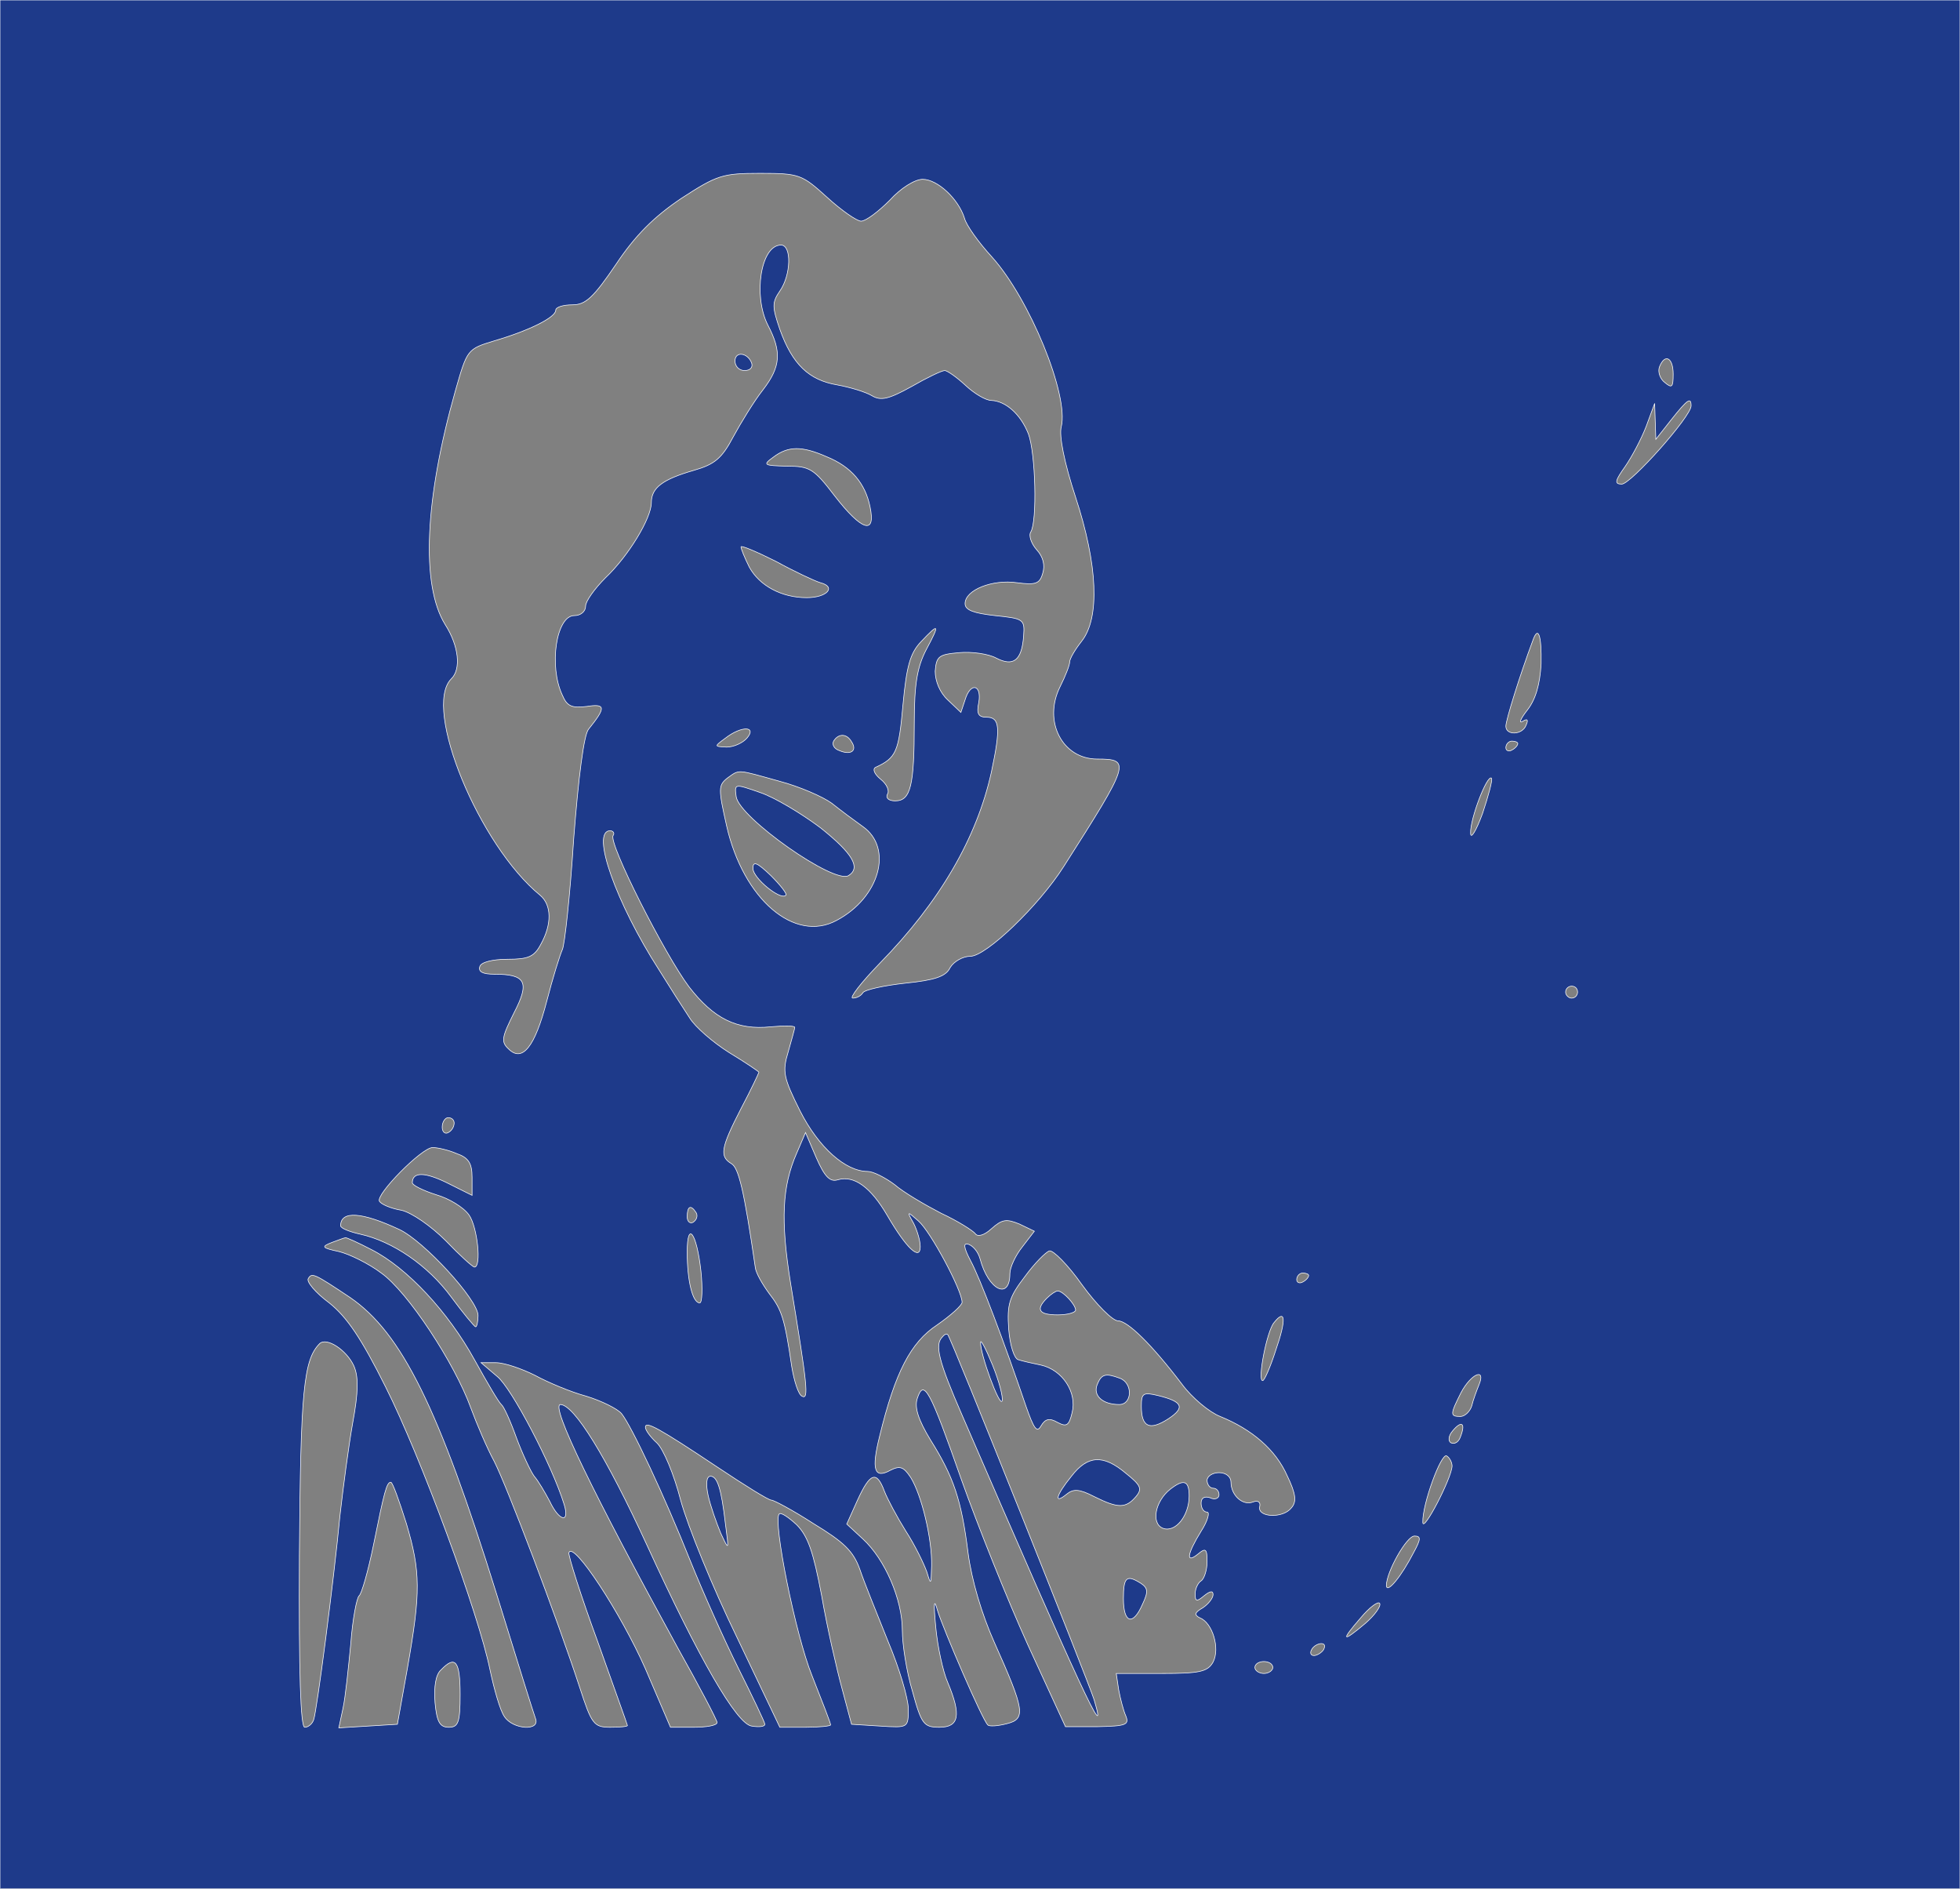 <?xml version="1.0" standalone="no"?>
<!DOCTYPE svg PUBLIC "-//W3C//DTD SVG 20010904//EN"
 "http://www.w3.org/TR/2001/REC-SVG-20010904/DTD/svg10.dtd">
<svg version="1.0" xmlns="http://www.w3.org/2000/svg"
 width="328pt" height="316pt" viewBox="0 0 328 316"
 preserveAspectRatio="xMidYMid meet">

<rect x="0" y="0" width="328" height="316" fill="#808080" stroke="none"/>

<g transform="translate(0,316) scale(0.1,-0.1)"
fill="#1e3a8a" stroke="#FFFFFFFF">
<path d="M0 1580 l0 -1580 1640 0 1640 0 0 1580 0 1580 -1640 0 -1640 0 0
-1580z m1384 1250 c24 -22 50 -40 57 -40 8 0 29 16 48 35 18 20 42 35 55 35
25 0 60 -33 70 -65 3 -12 24 -41 46 -65 63 -70 129 -231 116 -284 -4 -15 5
-60 24 -118 37 -113 41 -202 10 -241 -11 -14 -20 -29 -20 -35 0 -5 -7 -23 -16
-41 -29 -58 4 -121 62 -121 57 0 55 -6 -56 -180 -42 -66 -130 -150 -156 -150
-13 0 -28 -9 -34 -19 -7 -15 -26 -21 -75 -26 -36 -4 -68 -11 -71 -16 -3 -5
-10 -9 -17 -9 -6 0 14 26 45 58 101 103 163 211 187 320 16 75 14 92 -8 92
-14 0 -17 6 -13 25 5 30 -14 34 -23 4 l-7 -21 -22 21 c-13 12 -21 31 -21 48 2
25 6 28 40 31 21 2 49 -2 62 -9 29 -15 43 -4 46 37 2 28 0 29 -48 34 -35 4
-50 9 -50 20 0 23 46 41 87 35 31 -4 38 -2 43 16 4 13 1 27 -10 39 -9 10 -14
24 -10 30 11 18 8 132 -4 164 -13 33 -38 55 -62 56 -9 0 -28 11 -43 25 -15 14
-31 25 -35 25 -5 0 -30 -12 -56 -27 -38 -21 -51 -24 -66 -15 -10 6 -36 14 -58
18 -47 8 -75 34 -96 93 -13 38 -13 45 0 64 19 27 20 77 2 77 -34 0 -47 -85
-22 -134 23 -44 22 -69 -8 -108 -15 -19 -37 -55 -50 -79 -19 -36 -31 -46 -66
-56 -52 -15 -71 -29 -71 -54 0 -26 -38 -89 -77 -126 -18 -18 -33 -39 -33 -47
0 -9 -8 -16 -19 -16 -30 0 -43 -84 -20 -133 8 -19 16 -22 41 -19 32 5 32 -2 3
-38 -8 -9 -17 -81 -25 -184 -6 -94 -15 -177 -19 -185 -4 -9 -16 -47 -26 -86
-20 -77 -41 -103 -64 -80 -13 12 -11 20 9 60 27 52 20 65 -33 65 -19 0 -27 4
-24 13 2 7 21 12 46 12 35 0 45 4 56 25 19 34 18 66 -1 82 -102 83 -197 313
-149 362 17 16 13 55 -10 91 -41 66 -34 211 17 391 20 70 20 70 66 84 58 17
102 39 102 51 0 5 12 9 28 9 22 0 35 12 73 68 32 48 63 79 109 110 60 39 69
42 132 42 66 0 70 -2 112 -40z m1416 -296 c0 -22 -2 -24 -14 -14 -8 6 -12 18
-9 26 9 23 23 16 23 -12z m30 -53 c0 -18 -101 -131 -116 -131 -13 0 -11 6 6
30 11 16 27 46 35 67 l14 38 1 -30 1 -30 26 33 c27 34 33 38 33 23z m-1447
-85 c42 -17 65 -45 73 -84 10 -48 -14 -40 -59 18 -35 46 -42 50 -80 50 -39 1
-41 2 -23 15 25 19 48 19 89 1z m-10 -211 c27 -7 11 -25 -23 -25 -42 0 -79 20
-96 51 -8 16 -14 31 -14 34 0 3 26 -8 58 -24 31 -17 65 -33 75 -36z m177 -112
c-15 -29 -20 -57 -20 -123 0 -105 -6 -130 -32 -130 -11 0 -16 5 -13 11 4 6 -1
17 -11 25 -11 9 -14 17 -9 20 35 16 39 26 46 104 6 65 12 87 30 106 31 33 32
30 9 -13z m1029 -24 c-2 -34 -9 -59 -23 -77 -11 -14 -15 -23 -8 -19 8 5 10 3
6 -6 -6 -17 -34 -18 -34 -2 0 10 23 84 45 143 9 26 15 10 14 -39z m-1329 -124
c-7 -8 -22 -15 -34 -15 -21 1 -21 1 -2 15 27 21 53 20 36 0z m175 -6 c10 -15
-1 -23 -20 -15 -9 3 -13 10 -10 16 8 13 22 13 30 -1z m1115 -3 c0 -3 -4 -8
-10 -11 -5 -3 -10 -1 -10 4 0 6 5 11 10 11 6 0 10 -2 10 -4z m-1236 -63 c34
-9 73 -26 88 -37 15 -12 38 -29 52 -39 51 -36 28 -119 -44 -157 -70 -38 -156
35 -184 158 -14 62 -14 68 1 80 21 15 15 15 87 -5z m1177 -54 c-11 -30 -20
-44 -20 -33 -1 24 28 99 35 92 2 -3 -5 -29 -15 -59z m-1455 -37 c-8 -13 87
-200 127 -253 41 -53 80 -73 137 -67 22 2 40 2 40 -1 0 -2 -5 -20 -11 -41 -10
-33 -8 -43 20 -99 31 -61 76 -101 113 -101 9 0 29 -10 45 -22 15 -13 51 -34
78 -48 28 -13 53 -29 57 -34 4 -6 15 -3 27 8 18 16 25 17 47 8 l25 -12 -20
-26 c-12 -15 -21 -35 -21 -45 0 -45 -36 -28 -50 25 -3 11 -11 21 -19 24 -9 3
-9 -4 3 -27 16 -29 57 -138 93 -244 13 -37 18 -45 25 -33 7 12 14 14 28 6 15
-8 19 -5 24 16 9 34 -16 72 -52 80 -15 3 -32 7 -38 9 -7 2 -14 25 -16 51 -3
42 1 54 27 88 16 22 35 41 41 43 6 2 31 -23 55 -57 24 -33 51 -60 60 -60 16 0
56 -39 107 -106 17 -23 46 -47 64 -54 54 -22 93 -56 112 -99 15 -31 16 -44 7
-54 -14 -18 -57 -16 -53 2 2 8 -3 11 -11 8 -17 -7 -37 11 -37 33 0 9 -8 16
-20 16 -11 0 -20 -6 -20 -13 0 -7 5 -13 10 -13 6 0 10 -5 10 -11 0 -6 -7 -9
-15 -5 -9 3 -15 0 -15 -9 0 -8 4 -15 10 -15 5 0 1 -15 -10 -32 -24 -39 -26
-55 -5 -38 13 11 15 8 15 -13 0 -14 -5 -29 -10 -32 -5 -3 -10 -13 -10 -22 0
-13 3 -13 15 -3 10 8 15 9 15 2 0 -6 -8 -16 -17 -22 -14 -8 -15 -12 -5 -17 21
-8 34 -51 22 -74 -9 -16 -22 -19 -86 -19 l-76 0 4 -27 c3 -16 8 -35 12 -44 6
-15 0 -17 -47 -18 l-54 0 -63 137 c-34 75 -84 200 -111 276 -53 151 -63 170
-74 136 -5 -15 2 -36 22 -69 39 -62 52 -101 63 -189 6 -46 23 -103 44 -150 51
-114 53 -128 21 -136 -15 -4 -30 -5 -32 -2 -9 8 -74 159 -84 191 -6 22 -7 14
-3 -28 3 -32 12 -74 20 -92 23 -55 19 -75 -14 -75 -26 0 -30 5 -45 60 -10 33
-17 79 -17 102 0 52 -29 119 -66 153 l-27 25 18 40 c21 46 32 50 45 15 5 -13
21 -43 36 -67 15 -23 30 -54 35 -68 7 -23 7 -22 8 10 1 46 -17 119 -35 148
-12 18 -18 20 -34 12 -27 -15 -32 1 -18 57 26 107 52 157 96 186 23 16 42 33
42 38 0 20 -53 119 -73 136 -19 17 -20 17 -8 -4 6 -12 11 -29 11 -39 0 -24
-23 -3 -55 52 -28 48 -56 68 -83 60 -13 -4 -22 5 -36 37 l-18 42 -15 -35 c-24
-55 -27 -111 -10 -217 28 -171 31 -196 19 -189 -6 3 -13 25 -17 49 -12 82 -17
96 -38 123 -11 15 -22 34 -23 43 -19 131 -28 167 -40 174 -20 12 -18 26 16 92
17 32 30 60 30 61 0 1 -22 16 -50 33 -27 17 -57 43 -66 58 -10 15 -33 51 -51
80 -72 112 -115 233 -82 233 5 0 8 -4 5 -8z m1614 -262 c0 -5 -4 -10 -10 -10
-5 0 -10 5 -10 10 0 6 5 10 10 10 6 0 10 -4 10 -10z m-1880 -219 c0 -6 -4 -13
-10 -16 -5 -3 -10 1 -10 9 0 9 5 16 10 16 6 0 10 -4 10 -9z m4 -51 c20 -7 26
-16 26 -40 l0 -30 -40 20 c-38 19 -60 20 -60 1 0 -4 18 -13 40 -20 21 -6 46
-21 55 -34 14 -20 21 -87 9 -87 -3 0 -25 20 -48 44 -25 25 -57 47 -74 51 -18
3 -34 10 -37 15 -7 11 71 90 89 90 8 0 26 -4 40 -10z m401 -99 c3 -5 1 -12 -5
-16 -5 -3 -10 1 -10 9 0 18 6 21 15 7z m-497 -28 c41 -19 132 -118 132 -144 0
-10 -2 -19 -4 -19 -2 0 -21 23 -41 50 -39 53 -98 93 -152 105 -18 4 -33 10
-33 14 0 26 36 23 98 -6z m505 -70 c3 -29 2 -53 -2 -53 -12 0 -21 37 -21 85 0
54 16 32 23 -32z m-551 36 c59 -30 128 -104 172 -184 21 -38 41 -72 45 -75 4
-3 15 -27 25 -55 10 -27 24 -57 30 -65 7 -8 18 -27 26 -42 16 -34 34 -37 24
-5 -20 65 -88 195 -112 214 l-27 23 25 0 c14 0 43 -10 65 -21 22 -12 60 -28
86 -35 26 -8 52 -21 59 -29 17 -21 72 -138 115 -246 21 -52 57 -133 81 -181
24 -48 44 -90 44 -93 0 -4 -10 -5 -22 -3 -25 3 -88 112 -175 302 -69 150 -122
235 -145 236 -18 0 57 -153 195 -405 37 -66 67 -123 67 -127 0 -5 -18 -8 -39
-8 l-39 0 -42 98 c-41 93 -121 215 -128 194 -1 -5 20 -72 48 -148 27 -76 50
-140 50 -141 0 -2 -13 -3 -29 -3 -27 0 -31 5 -51 67 -39 119 -122 337 -143
378 -12 22 -29 62 -39 89 -27 75 -106 195 -150 226 -21 16 -54 32 -71 36 -28
6 -30 8 -12 15 11 4 21 8 23 8 1 1 21 -8 44 -20z m-36 -80 c86 -59 148 -184
245 -496 33 -107 62 -200 65 -208 9 -22 -38 -19 -52 3 -7 10 -17 45 -24 78
-19 94 -116 357 -175 474 -40 80 -64 116 -94 140 -23 17 -39 36 -35 41 6 10
10 8 70 -32z m1604 37 c0 -3 -4 -8 -10 -11 -5 -3 -10 -1 -10 4 0 6 5 11 10 11
6 0 10 -2 10 -4z m-55 -125 c-9 -28 -19 -51 -22 -51 -9 0 7 83 19 97 19 24 21
6 3 -46z m-1543 -26 c8 -18 8 -43 -2 -97 -7 -40 -16 -109 -21 -153 -11 -115
-39 -328 -44 -342 -2 -7 -9 -13 -15 -13 -7 0 -10 89 -9 287 2 276 7 328 34
355 12 11 45 -11 57 -37z m1883 -32 c-4 -10 -10 -26 -12 -35 -3 -10 -12 -18
-19 -18 -18 0 -17 4 1 40 17 32 42 42 30 13z m-1274 -138 c45 -30 85 -55 90
-55 4 0 36 -17 70 -39 51 -31 67 -46 78 -77 7 -21 29 -75 47 -120 19 -45 34
-96 34 -113 0 -32 0 -32 -47 -29 l-48 3 -16 60 c-9 33 -25 103 -34 155 -14 74
-23 100 -42 119 -13 12 -26 21 -29 18 -11 -11 27 -202 55 -271 17 -43 31 -79
31 -82 0 -2 -19 -4 -42 -4 l-43 0 -72 151 c-40 82 -82 185 -94 229 -11 43 -29
86 -40 96 -10 9 -19 21 -19 26 0 11 22 -1 121 -67z m1243 51 c-3 -9 -10 -13
-16 -10 -5 3 -4 12 3 20 15 18 22 13 13 -10z m-14 -49 c-1 -21 -49 -113 -49
-94 -1 30 31 117 40 111 5 -3 9 -11 9 -17z m-1750 -96 c24 -81 24 -115 2 -241
l-17 -95 -49 -3 -49 -3 7 33 c4 18 9 67 13 108 3 41 10 77 14 80 4 3 15 41 24
85 18 89 22 105 29 105 3 0 14 -31 26 -69z m1686 -48 c-21 -41 -45 -70 -46
-56 0 23 34 83 47 83 11 0 11 -5 -1 -27z m-81 -119 c-39 -33 -42 -30 -8 9 15
18 30 29 32 24 2 -5 -9 -20 -24 -33z m-70 -44 c-3 -5 -11 -10 -16 -10 -6 0 -7
5 -4 10 3 6 11 10 16 10 6 0 7 -4 4 -10z m-1445 -75 c0 -47 -3 -55 -19 -55
-15 0 -20 9 -23 41 -2 27 1 47 10 55 24 25 32 15 32 -41z m1360 45 c0 -5 -7
-10 -15 -10 -8 0 -15 5 -15 10 0 6 7 10 15 10 8 0 15 -4 15 -10z"/>
<path d="M1230 2556 c0 -9 7 -16 16 -16 9 0 14 5 12 12 -6 18 -28 21 -28 4z"/>
<path d="M1232 1827 c5 -35 164 -147 188 -132 21 13 7 37 -47 80 -32 24 -77
51 -101 59 -43 15 -43 15 -40 -7z"/>
<path d="M1260 1707 c0 -16 46 -54 55 -45 3 2 -9 17 -25 33 -23 22 -30 25 -30
12z"/>
<path d="M1752 988 c-19 -19 -14 -28 18 -28 17 0 30 4 30 8 0 9 -21 32 -30 32
-3 0 -11 -5 -18 -12z"/>
<path d="M1577 923 c-13 -13 -7 -39 34 -133 197 -455 245 -558 220 -474 -9 29
-240 607 -245 611 -2 2 -6 0 -9 -4z"/>
<path d="M1641 914 c-1 -19 32 -109 36 -98 2 6 -5 33 -16 60 -11 27 -20 44
-20 38z"/>
<path d="M1836 843 c-7 -18 9 -33 37 -33 22 0 23 36 1 44 -24 9 -31 7 -38 -11z"/>
<path d="M1910 807 c0 -35 14 -41 45 -21 29 19 24 29 -17 39 -25 6 -28 4 -28
-18z"/>
<path d="M1793 690 c-26 -32 -30 -48 -8 -30 11 9 21 9 46 -4 40 -20 53 -20 70
0 11 13 8 19 -17 39 -38 32 -64 30 -91 -5z"/>
<path d="M1958 668 c-25 -20 -32 -57 -12 -65 21 -8 44 21 44 54 0 26 -9 29
-32 11z"/>
<path d="M1880 485 c0 -41 16 -46 32 -9 10 21 9 27 -3 35 -24 15 -29 10 -29
-26z"/>
<path d="M1185 658 c4 -18 14 -46 21 -63 14 -30 14 -30 8 15 -7 61 -14 80 -25
80 -7 0 -8 -13 -4 -32z"/>
</g>
</svg>

